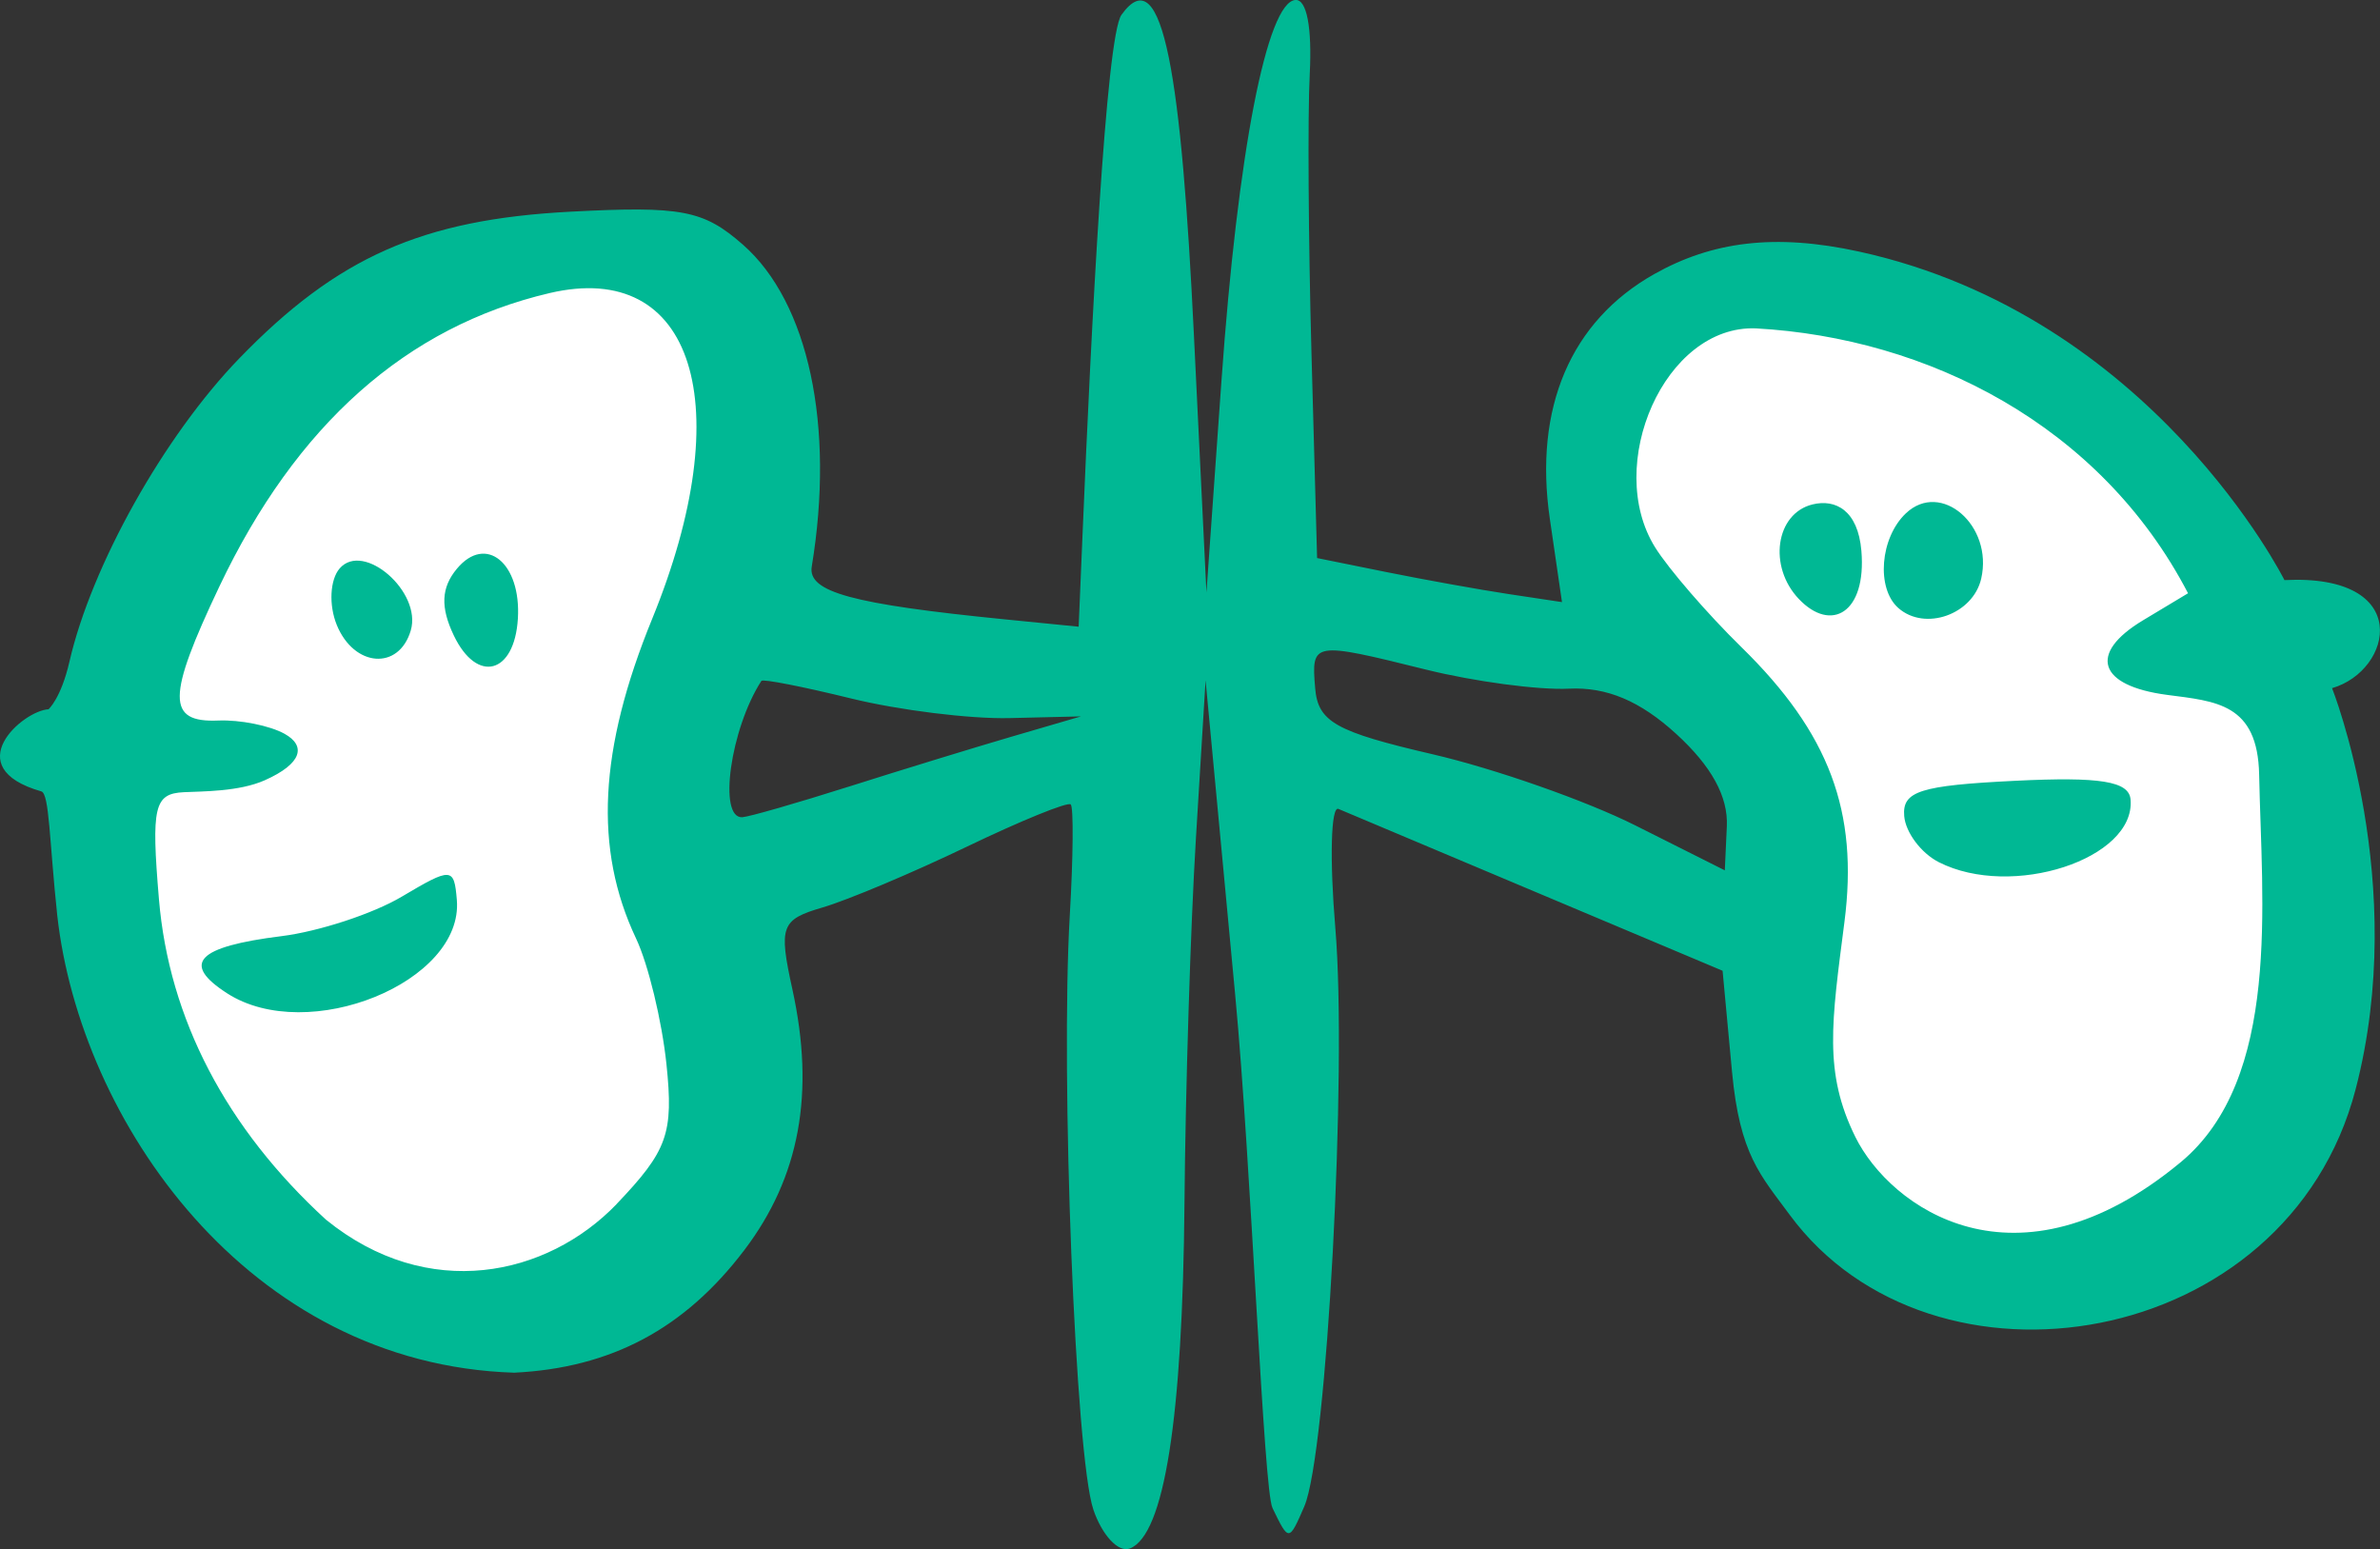 <?xml version="1.0" ?><svg height="83.958mm" viewBox="0 0 128.992 83.958" width="128.992mm" xmlns="http://www.w3.org/2000/svg">
    <rect x="0" y="0" width="128.992" height="83.958" fill="#333333" stroke="none"/>
    <path d="m 5345.011,532.907 c -0.45,0.003 -0.904,0.015 -1.36,0.034 -7.298,0.312 -23.775,10.493 -23.884,32.891 -0.11,22.398 12.269,27.752 24.176,23.679 6.978,-2.386 7.846,-3.399 8.594,-10.23 0.748,-6.831 -2.427,-16.437 1.368,-30.773 3.558,-13.44 -2.154,-15.636 -8.895,-15.601 z m 65.349,1.256 c -2.284,-0.019 -4.226,0.454 -5.537,1.398 -5.246,3.777 -6.011,10.643 -1.85,16.82 4.162,6.178 5.902,13.758 5.594,19.199 -1.182,7.708 0.844,16.026 16.884,15.882 16.04,-0.144 13.996,-26.599 6.971,-39.258 -5.268,-9.495 -15.208,-13.984 -22.062,-14.042 z" fill="#FFFFFF" transform="translate(25.029,-105.923) translate(-5338.498,-413.995)"/>
    <path d="m 5372.726,601.725 c -0.972,-2.868 -1.788,-23.475 -1.276,-32.207 0.185,-3.149 0.208,-5.85 0.051,-6.004 -0.156,-0.154 -2.691,0.877 -5.632,2.291 -2.941,1.414 -6.455,2.894 -7.809,3.29 -2.264,0.662 -2.396,1.017 -1.647,4.429 1.239,5.639 0.4,10.19 -2.608,14.15 -3.235,4.26 -7.213,6.378 -12.467,6.637 -14.453,-0.455 -23.52,-13.663 -24.765,-24.772 -0.432,-4.061 -0.424,-6.605 -0.865,-6.732 -4.543,-1.3 -0.995,-4.381 0.392,-4.45 0,0 0.676,-0.592 1.132,-2.577 1.193,-5.201 5.124,-12.222 9.201,-16.434 5.319,-5.496 9.922,-7.535 17.956,-7.956 6.027,-0.315 7.207,-0.089 9.348,1.79 3.555,3.122 4.988,9.826 3.728,17.442 -0.229,1.38 2.169,2.035 10.476,2.863 l 3.99,0.397 0.212,-5.049 c 0.464,-11.065 1.262,-26.927 2.107,-28.11 2.274,-3.181 3.256,3.551 3.925,17.303 l 0.681,13.999 0.813,-11.453 c 0.882,-12.416 2.47,-20.58 4.019,-20.656 0.605,-0.03 0.897,1.494 0.767,4.006 -0.116,2.229 -0.073,9.046 0.094,15.147 l 0.305,11.093 3.75,0.758 c 2.063,0.417 5.049,0.954 6.636,1.194 l 2.886,0.435 -0.658,-4.51 c -0.878,-6.02 1.132,-10.725 5.673,-13.275 3.106,-1.744 6.503,-2.216 11.092,-1.21 15.899,3.485 23.05,17.803 23.05,17.803 7.016,-0.354 5.875,4.9 2.58,5.856 0,0 4.198,10.545 1.275,21.746 -3.705,14.2 -22.964,17.266 -30.676,6.789 -1.577,-2.143 -2.7,-3.249 -3.119,-7.732 -0.171,-1.829 -0.513,-5.488 -0.513,-5.488 l -10.041,-4.229 c -5.522,-2.326 -10.373,-4.37 -10.779,-4.542 -0.406,-0.172 -0.482,2.732 -0.168,6.453 0.654,7.761 -0.457,28.523 -1.683,31.35 -0.831,1.915 -0.838,1.916 -1.723,0.085 -0.489,-1.011 -1.139,-18.438 -2.022,-27.813 l -1.605,-17.045 -0.524,8.588 c -0.288,4.724 -0.567,13.599 -0.619,19.724 -0.099,11.703 -1.097,18.016 -2.962,18.74 -0.614,0.238 -1.504,-0.713 -1.979,-2.114 z m -25.845,-16.547 c 2.771,-2.905 3.1,-3.829 2.709,-7.583 -0.246,-2.351 -0.987,-5.419 -1.648,-6.817 -2.292,-4.85 -2.021,-10.235 0.874,-17.322 4.735,-11.593 2.249,-19.487 -5.558,-17.655 -7.757,1.82 -13.734,7.13 -17.899,15.901 -2.849,6 -2.86,7.384 -0.056,7.265 1.171,-0.048 2.787,0.274 3.59,0.72 1.17,0.649 0.963,1.612 -1.075,2.518 -1.4,0.622 -3.38,0.596 -4.386,0.646 -1.607,0.079 -1.771,0.786 -1.348,5.806 0.545,6.467 3.638,12.399 9.051,17.36 5.534,4.495 11.985,3.065 15.748,-0.837 z m -21.1,-11.426 c -2.511,-1.616 -1.645,-2.527 2.947,-3.1 2.028,-0.253 4.96,-1.215 6.516,-2.139 2.703,-1.603 2.836,-1.596 2.985,0.172 0.377,4.454 -8.063,7.888 -12.449,5.067 z m 12.284,-19.394 c -0.733,-1.534 -0.685,-2.592 0.165,-3.615 1.568,-1.887 3.492,-0.314 3.307,2.704 -0.184,3.007 -2.215,3.539 -3.472,0.911 z m -6.345,-0.576 c -0.439,-1.077 -0.367,-2.454 0.159,-3.059 1.295,-1.487 4.465,1.275 3.854,3.359 -0.641,2.184 -3.076,2.002 -4.014,-0.3 z m 99.929,29.131 c 5.472,-4.533 4.396,-14.126 4.262,-21.01 -0.076,-3.872 -2.353,-3.979 -4.991,-4.326 -3.734,-0.492 -4.297,-2.243 -1.3,-4.043 l 2.437,-1.464 c -4.743,-9.12 -14.117,-13.843 -23.422,-14.355 -4.952,-0.194 -8.236,7.419 -5.461,11.868 0.731,1.172 2.836,3.606 4.678,5.409 4.76,4.66 6.352,8.904 5.583,14.889 -0.7,5.449 -1.135,8.154 0.588,11.648 1.88,3.812 8.7,8.78 17.625,1.384 z m -13.102,-16.271 c -0.955,-0.486 -1.798,-1.609 -1.873,-2.495 -0.114,-1.351 0.855,-1.66 6.009,-1.914 4.615,-0.228 6.174,0.024 6.259,1.013 0.279,3.219 -6.435,5.412 -10.396,3.396 z m -7.583,-14.261 c -1.675,-1.76 -1.262,-4.633 0.737,-5.125 1.248,-0.307 2.467,0.315 2.652,2.518 0.282,3.356 -1.635,4.45 -3.389,2.607 z m 5.394,0.491 c -1.212,-1.065 -0.995,-3.806 0.406,-5.134 1.901,-1.801 4.742,0.66 4.083,3.538 -0.445,1.941 -3.044,2.866 -4.489,1.596 z m -12.034,6.827 c -1.959,-1.793 -3.775,-2.559 -5.828,-2.458 -1.641,0.081 -5.126,-0.385 -7.745,-1.035 -6.151,-1.526 -6.215,-1.516 -6.002,1.011 0.153,1.821 1.109,2.359 6.348,3.574 3.392,0.787 8.346,2.525 11.01,3.863 l 4.843,2.432 0.11,-2.391 c 0.073,-1.604 -0.828,-3.249 -2.736,-4.996 z m -44.831,2.844 c 2.831,-0.899 6.816,-2.121 8.856,-2.717 l 3.708,-1.083 -3.878,0.093 c -2.133,0.051 -6,-0.429 -8.593,-1.067 -2.594,-0.638 -4.776,-1.065 -4.851,-0.95 -1.679,2.599 -2.36,7.455 -1.037,7.389 0.356,-0.019 2.964,-0.767 5.796,-1.666 z" fill="#00B894" transform="translate(25.029,-105.923) translate(-5338.498,-413.995)"/>
</svg>